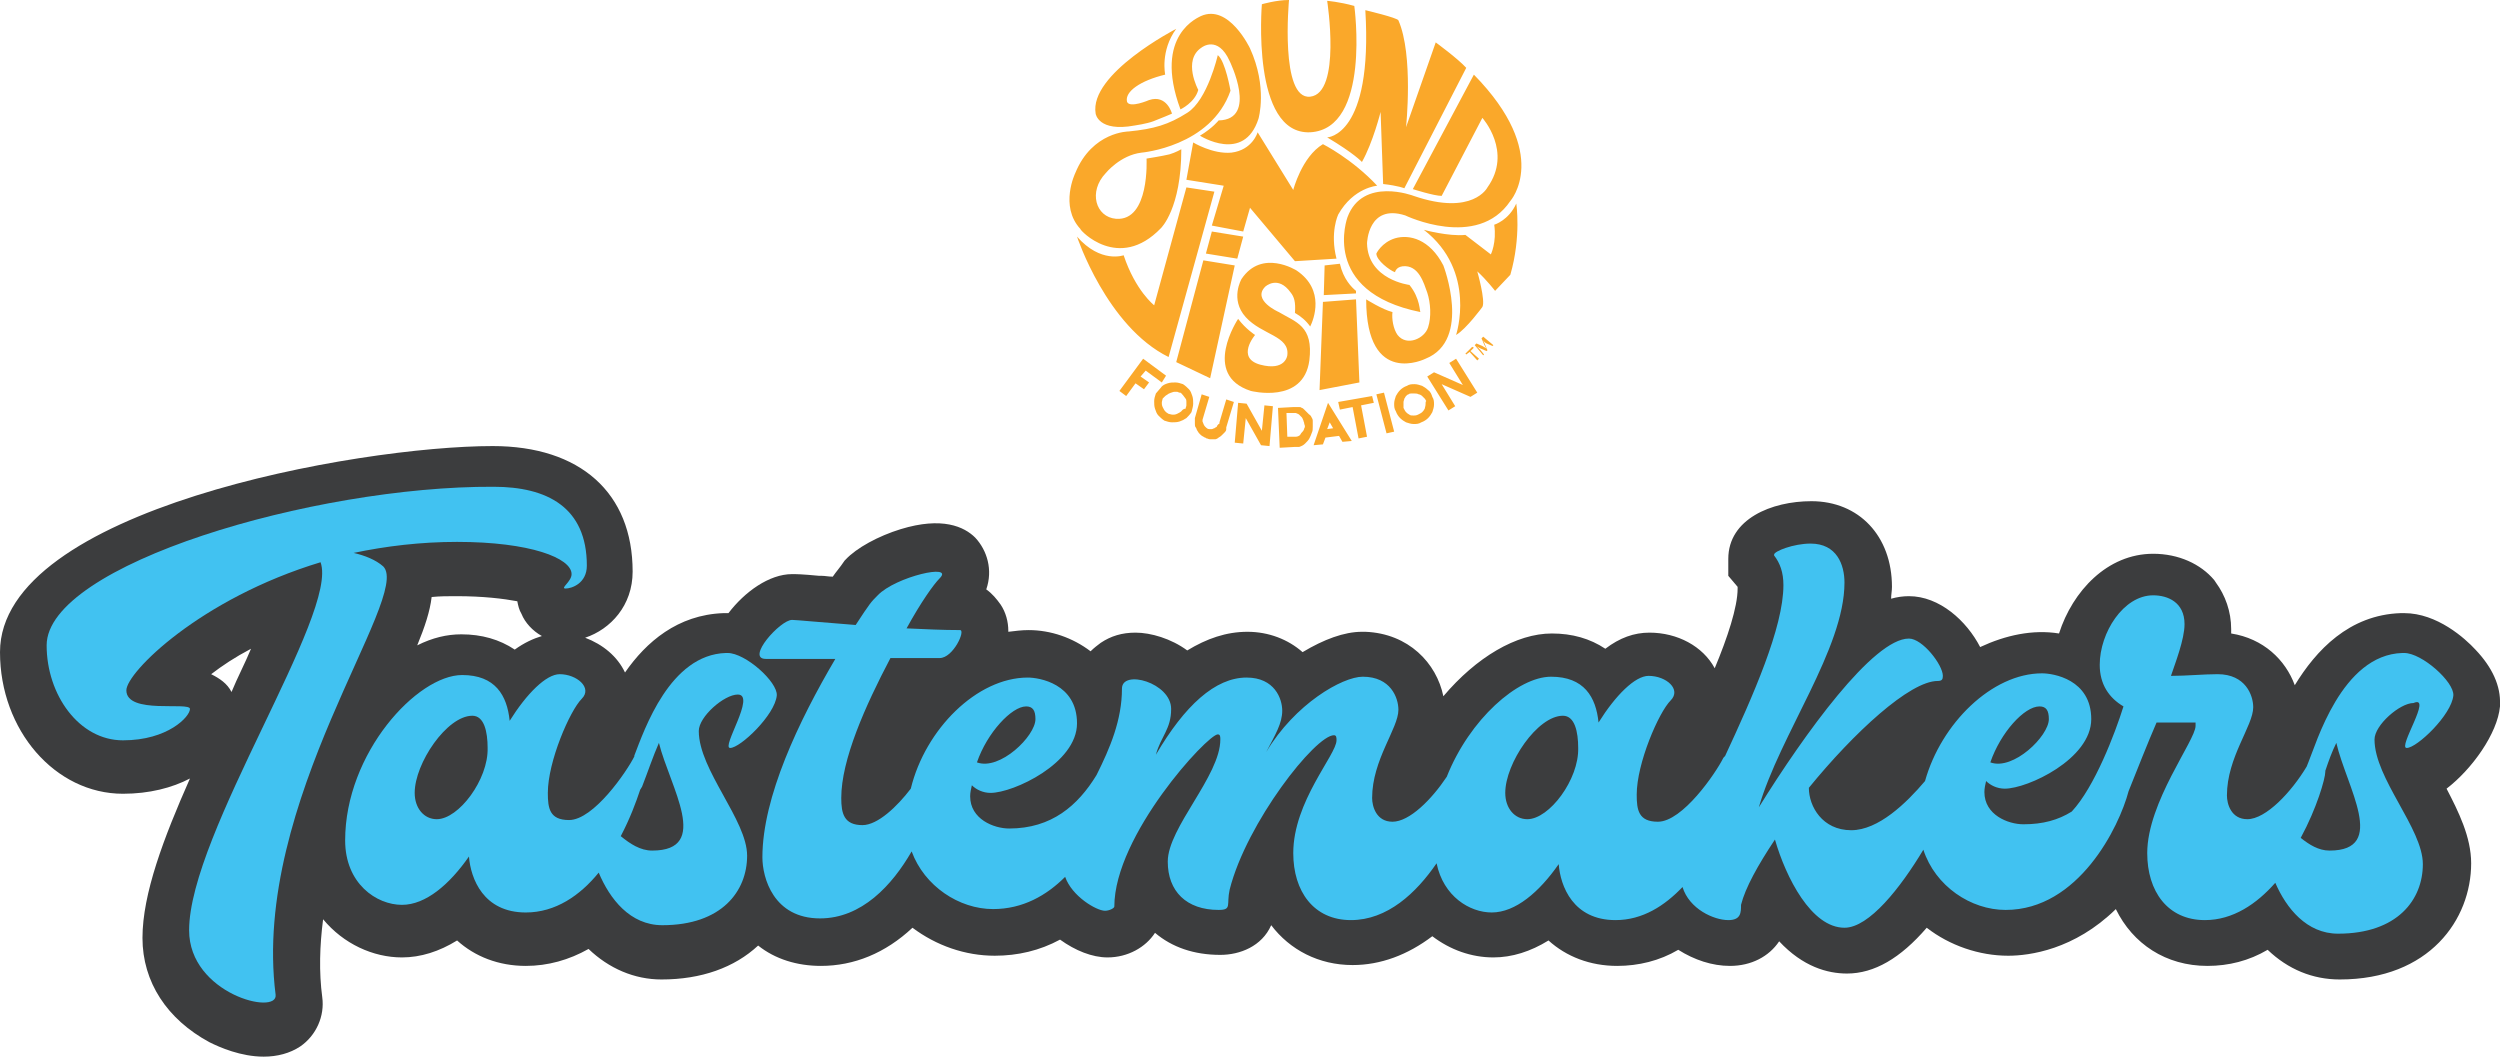 <?xml version="1.0" encoding="utf-8"?>
<!-- Generator: Adobe Illustrator 23.0.4, SVG Export Plug-In . SVG Version: 6.00 Build 0)  -->
<svg version="1.1" id="Layer_1" xmlns="http://www.w3.org/2000/svg" xmlns:xlink="http://www.w3.org/1999/xlink" x="0px" y="0px"
	 viewBox="0 0 294.8 124.6" style="enable-background:new 0 0 294.8 124.6;" xml:space="preserve">
<style type="text/css">
	.st0{fill-rule:evenodd;clip-rule:evenodd;}
	.st1{fill:#FDDA30;}
	.st2{fill:#FAA82A;}
	.st3{fill:#FFFFFF;}
	.st4{fill:none;stroke:#FFFFFF;stroke-width:0.5;stroke-linecap:round;stroke-miterlimit:10;}
	.st5{fill-rule:evenodd;clip-rule:evenodd;fill:#FFFFFF;}
	.st6{fill:#3C3D3E;}
	.st7{fill:#41C2F1;}
	.st8{fill-rule:evenodd;clip-rule:evenodd;fill:#FAA82A;}
</style>
<path class="st6" d="M294.8,83.3l0-0.2c0.1-2.2-0.9-4.4-2.9-6.5c-1.2-1.3-4.5-4.3-8.4-4.3l-0.4,0c-6.1,0.2-10,4.4-12.5,8.5
	c-1.1-3-3.7-5.5-7.5-6.1c0-0.2,0-0.3,0-0.5c0-2.1-0.7-4-1.8-5.5l-0.2-0.3c-1.6-1.9-4.2-3.1-7.2-3.1c-5.4,0-9.5,4.4-11.1,9.4
	c-3.1-0.5-6.3,0.2-9.3,1.6c-1.6-3.1-4.8-6-8.4-6c-0.7,0-1.4,0.1-2.1,0.3c0-0.5,0.1-0.9,0.1-1.4c0-6-3.9-10.1-9.5-10.1
	c-4.7,0-9.8,2.1-9.8,6.8v2l1.1,1.3c0,0.1,0,0.1,0,0.2c0,2.2-1.2,5.8-2.7,9.4c-1.4-2.6-4.4-4.2-7.7-4.2c-1.8,0-3.5,0.6-5.2,1.9
	c-1.8-1.2-3.9-1.8-6.3-1.8c-4.2,0-8.9,2.8-12.8,7.4c-0.8-3.9-4.1-7.4-9.2-7.6l-0.4,0c-2.1,0-4.5,0.9-7,2.4c-1.7-1.5-4-2.4-6.5-2.4
	c-2.5,0-4.8,0.8-7.1,2.2c-1.9-1.4-4.3-2.1-6.1-2.1c-1.6,0-2.9,0.4-4.1,1.2c-0.4,0.3-0.8,0.6-1.2,1c-2.1-1.6-4.7-2.5-7.3-2.5
	c-0.8,0-1.6,0.1-2.4,0.2c0,0,0,0,0-0.1c0-1.1-0.3-2.2-0.9-3.1c-0.5-0.7-1-1.3-1.7-1.8c0.8-2.3,0.1-4.6-1.3-6.1
	c-1.3-1.3-3.9-2.5-8.8-1c-2.6,0.8-5.2,2.2-6.5,3.6l-0.1,0.1C99,67,98.6,67.4,98.2,68c-0.5,0-0.9-0.1-1.3-0.1l-0.3,0
	c-2.1-0.2-2.7-0.2-3.2-0.2c-2.7,0-5.6,2.1-7.5,4.6c-0.1,0-0.1,0-0.2,0l-0.4,0c-5.4,0.2-9.1,3.4-11.6,7c-0.9-1.9-2.6-3.3-4.7-4.1
	c3-1,5.6-3.8,5.6-7.8c0-9.3-6.2-14.8-16.5-14.8C42.2,52.6,0,60.1,0,76.9c0,9.2,6.5,16.7,14.5,16.7c3.1,0,5.8-0.7,7.9-1.8
	c-3.1,7-5.6,13.6-5.6,18.8c0,5.2,2.9,9.6,7.9,12.3c1.2,0.6,3.7,1.7,6.4,1.7c1.6,0,3.1-0.4,4.3-1.2c1.9-1.3,2.9-3.6,2.6-5.8
	c-0.4-3-0.3-6.1,0.1-9.2c2.4,2.9,5.9,4.5,9.3,4.5c2.2,0,4.4-0.7,6.5-2c2.1,1.9,4.9,3,8.1,3c2.6,0,5.1-0.7,7.4-2
	c2.4,2.3,5.4,3.6,8.6,3.6c4.7,0,8.6-1.4,11.4-4c2,1.6,4.6,2.4,7.4,2.4c3.9,0,7.6-1.5,10.8-4.5c2.8,2.1,6.2,3.3,9.7,3.3
	c2.7,0,5.3-0.6,7.7-1.9c1.8,1.3,3.8,2.1,5.6,2.1c2.4,0,4.5-1.2,5.6-2.9c2,1.7,4.6,2.6,7.7,2.6c2.3,0,4.9-1,6-3.5
	c2.2,2.9,5.6,4.7,9.6,4.7c3.3,0,6.5-1.2,9.4-3.4c2.1,1.6,4.6,2.5,7.2,2.5c2.2,0,4.4-0.7,6.5-2c2.1,1.9,4.9,3,8.1,3
	c2.5,0,5-0.6,7.2-1.9c1.9,1.2,4,1.9,6.1,1.9c2.5,0,4.6-1.1,5.8-2.9c2.8,3,5.7,3.8,8,3.8c3.2,0,6.3-1.8,9.4-5.4
	c2.7,2.1,6.2,3.3,9.6,3.3c2.5,0,7.8-0.7,12.7-5.5c2,4.1,5.9,6.7,10.8,6.7c2.5,0,4.9-0.6,7.1-1.9c2.4,2.3,5.3,3.5,8.5,3.5
	c10.6,0,15.5-7.1,15.5-13.7c0-3.1-1.5-6.1-2.9-8.8C291.5,90.7,294.5,86.5,294.8,83.3z M29.6,76.5c-0.7,1.7-1.6,3.4-2.3,5.1
	c-0.5-1-1.4-1.6-2.4-2.1C26.2,78.5,27.7,77.5,29.6,76.5z M60.7,76.6c-1.8-1.2-3.9-1.8-6.3-1.8c-1.7,0-3.4,0.4-5.2,1.3
	c0.9-2.2,1.5-4,1.7-5.7c1-0.1,1.9-0.1,2.9-0.1c3.2,0,5.6,0.3,7.2,0.6c0.1,0.5,0.2,1,0.5,1.5c0.4,1,1.3,2,2.4,2.6
	C62.9,75.3,61.8,75.8,60.7,76.6z"/>
<g>
	<path class="st7" d="M45.2,66.8c-0.9-0.8-2.2-1.3-3.5-1.6c3.8-0.8,7.9-1.3,12.2-1.3c8.6,0,13.5,1.9,13.5,3.8c0,0.9-1.4,1.7-0.7,1.7
		s2.5-0.6,2.5-2.7c0-6.9-4.7-9.3-11-9.3C37,57.3,5.5,66.6,5.5,76.1c0,5.8,3.8,11.2,9,11.2c5.3,0,7.9-2.8,7.9-3.7
		c0-0.9-7.5,0.7-7.5-2.2c0-2.1,8.7-10.8,22.9-15.1c2.2,6-15.5,32-15.5,43.4c0,7.5,10.5,10.1,10.2,7.6C29.6,94.5,48.6,70.3,45.2,66.8
		z"/>
	<path class="st7" d="M86.1,88.2c1.2,0,5.3-3.9,5.5-6.2c0.1-1.6-3.7-5-5.8-5c-0.1,0-0.2,0-0.2,0c-6.6,0.2-9.6,9-10.8,12.1
		c0,0,0,0,0,0.1c-0.9,1.8-4.8,7.5-7.7,7.5c-2.3,0-2.5-1.4-2.5-3.2c0-3.7,2.6-9.7,4-11.1c1.3-1.3-0.6-2.9-2.6-2.9
		c-1.6,0-3.9,2.3-5.9,5.5c-0.3-3-1.7-5.4-5.6-5.4c-5.3,0-13.8,9.2-13.8,19.5c0,5.1,3.7,7.6,6.7,7.6c2.8,0,5.6-2.4,7.9-5.7
		c0.2,2.6,1.7,6.6,6.7,6.6c3.5,0,6.4-2,8.6-4.7c1.3,3.1,3.7,6.2,7.5,6.2c7,0,10-4,10-8.2c0-4.2-5.7-10.1-5.7-14.7
		c0-1.7,3-4.3,4.6-4.3C89.2,81.9,85,88.2,86.1,88.2z M51.5,96.6c-1.5,0-2.6-1.3-2.6-3.1c0-3.5,3.8-9.1,6.8-9.1
		c1.4,0,1.8,1.9,1.8,3.8C57.6,91.9,54.1,96.6,51.5,96.6z M76.9,100.3c-1.4,0-2.6-0.8-3.7-1.7c1.1-2.1,1.8-4,2.3-5.5
		c0.1-0.1,0.1-0.2,0.2-0.3c0.7-1.8,1.3-3.6,2-5.2C79,92.8,83.9,100.3,76.9,100.3z"/>
	<path class="st7" d="M283.8,88.2c1.2,0,5.3-3.9,5.5-6.2c0.1-1.6-3.7-5-5.8-5c-0.1,0-0.2,0-0.2,0c-7.2,0.2-10.2,10.8-11.1,12.9
		c-0.1,0.2-0.1,0.3-0.2,0.5c-1.8,3-4.8,6.2-7,6.2c-1.9,0-2.4-1.8-2.4-2.8c0-4.5,3.1-8.2,3.1-10.4c0-1.4-0.9-3.9-4.2-3.9
		c-1.6,0-3.7,0.2-5.5,0.2c0.5-1.5,1.6-4.3,1.6-6.1c0-2.6-2-3.4-3.7-3.4c-3.5,0-6.3,4.4-6.3,8.2c0,2.3,1.1,3.9,2.8,4.9
		c-1,3.2-3.4,9.5-6.1,12.4c-1.6,1-3.4,1.5-5.7,1.5c-1.8,0-4.6-1.1-4.6-3.8c0-0.4,0.1-0.9,0.2-1.3c0.5,0.5,1.3,0.9,2.2,0.9
		c2.7,0,10.2-3.5,10.2-8.2s-4.5-5.4-5.8-5.4c-5.9,0-11.9,5.9-13.8,12.7c-2.2,2.6-5.5,5.8-8.7,5.8c-3.4,0-5-2.8-5-5
		c5.3-6.5,11.9-12.6,15.2-12.6c0.5,0,0.6-0.2,0.6-0.6c0-1.3-2.4-4.4-4-4.4c-4.2,0-12.3,11.2-17.7,19.9c2.5-8.6,10.1-18.7,10.1-26.5
		c0-2.1-0.9-4.6-4-4.6c-2,0-4.3,0.9-4.3,1.3c0,0.1,0,0.1,0,0.1c0.7,0.9,1.1,2,1.1,3.5c0,5-3.6,13.1-6.9,20.2c-0.1,0-0.1,0.1-0.2,0.2
		c-0.9,1.8-4.8,7.5-7.7,7.5c-2.3,0-2.5-1.4-2.5-3.2c0-3.7,2.6-9.7,4-11.1c1.3-1.3-0.5-2.9-2.6-2.9c-1.6,0-3.9,2.3-5.9,5.5
		c-0.3-3-1.7-5.4-5.6-5.4c-3.9,0-9.6,5-12.3,11.8c-1.8,2.7-4.4,5.3-6.4,5.3c-1.9,0-2.4-1.8-2.4-2.8c0-4.5,3.1-8.2,3.1-10.4
		c0-1.4-0.9-3.9-4.2-3.9c-2.4,0-8,3.2-11.4,8.9c1.1-2.1,1.9-3.4,1.9-4.9c0-1.4-0.9-3.9-4.2-3.9c-3.7,0-7.3,3.3-10.7,9.1
		c0.6-2.2,1.8-3,1.8-5.4c0-3.1-5.8-4.7-5.8-2.4c0,3.7-1.4,7-3,10.2c-2.2,3.6-5.3,6.3-10.3,6.3c-1.8,0-4.6-1.1-4.6-3.8
		c0-0.4,0.1-0.9,0.2-1.3c0.5,0.5,1.3,0.9,2.2,0.9c2.7,0,10.2-3.5,10.2-8.2s-4.5-5.4-5.8-5.4c-6,0-12.1,6.1-13.8,13.1
		c-1.6,2.1-3.9,4.3-5.7,4.3c-2.2,0-2.5-1.4-2.5-3.2c0-4.5,2.8-10.8,5.8-16.5c3,0,5.4,0,5.8,0c1.6,0,3.1-3.3,2.4-3.3
		c-2,0-4.1-0.1-6.3-0.2c1.7-3.1,3.2-5.2,3.9-5.9c1.8-1.8-5.2-0.2-7.3,2c-0.8,0.8-0.9,0.9-2.6,3.5c-3.9-0.3-7.1-0.6-7.5-0.6
		c-1.4,0-5.5,4.6-3.1,4.6c1,0,4.5,0,8.2,0c-4.3,7.3-8.6,16.3-8.6,23.4c0,2.4,1.3,7.2,6.8,7.2c4.9,0,8.5-3.9,10.8-7.9
		c1.5,4.1,5.6,6.8,9.6,6.8c3.5,0,6.3-1.6,8.5-3.8c0.8,2.3,3.7,4,4.7,4c0.5,0,1.1-0.3,1.1-0.5c0-8.4,11-20.3,12.2-20.3
		c0.3,0,0.3,0.3,0.3,0.6c0,4.3-6.2,10.4-6.2,14.4c0,3.5,2.2,5.7,6,5.7c1.6,0,0.9-0.6,1.3-2.4c2-7.9,10.1-18.2,12.3-18.2
		c0.3,0,0.3,0.3,0.3,0.6c0,1.7-5.1,7.2-5.1,13.3c0,4.5,2.4,7.9,6.8,7.9c4.3,0,7.7-3.2,10.1-6.7c0.8,3.9,3.9,5.8,6.5,5.8
		c2.8,0,5.6-2.4,7.9-5.7c0.2,2.6,1.7,6.6,6.7,6.6c3.2,0,5.8-1.7,7.9-3.9c0.8,2.6,3.7,3.9,5.4,3.9c1.5,0,1.5-0.9,1.5-1.8
		c0.5-2,2-4.7,4-7.7c1.3,4.5,4.3,10.4,8.2,10.4c2.9,0,6.6-4.7,9.3-9.2c1.4,4.3,5.6,7.1,9.7,7.1c8.6,0,13.4-9.8,14.5-14
		c1-2.5,2.3-5.8,3.3-8.1c0.1,0,0.2,0,0.4,0c0.5,0,3,0,4.2,0c0,0.2,0,0.2,0,0.4c0,1.7-5.7,9-5.7,15c0,4.5,2.4,7.9,6.8,7.9
		c3.3,0,6.1-1.9,8.3-4.4c1.3,3,3.7,6,7.4,6c7,0,10-4,10-8.2c0-4.2-5.7-10.1-5.7-14.7c0-1.7,3-4.3,4.6-4.3
		C286.9,81.9,282.7,88.2,283.8,88.2z M240.5,83.3c0.8,0,1.1,0.5,1.1,1.5c0,2-4.2,6.1-6.9,5.1C235.9,86.4,238.7,83.3,240.5,83.3z
		 M121,83.3c0.8,0,1.1,0.5,1.1,1.5c0,2-4.2,6.1-6.9,5.1C116.4,86.4,119.3,83.3,121,83.3z M180.1,96.6c-1.5,0-2.6-1.3-2.6-3.1
		c0-3.5,3.8-9.1,6.8-9.1c1.4,0,1.8,1.9,1.8,3.8C186.2,91.9,182.7,96.6,180.1,96.6z M274.7,100.3c-1.3,0-2.4-0.7-3.4-1.5
		c1.9-3.5,2.9-7,2.9-7.8c0,0,0,0,0-0.1c0.4-1.2,0.8-2.3,1.3-3.3C276.7,92.8,281.6,100.3,274.7,100.3z"/>
</g>
<g>
	<path class="st8" d="M137.5,44.3l-2.7-2l-2.8,3.8l0.8,0.6l1.1-1.5l1,0.7l0.6-0.8l-1-0.7l0.6-0.7l1.9,1.4L137.5,44.3z M140.7,47.6
		c0-0.3,0-0.6-0.1-0.9c-0.1-0.3-0.2-0.6-0.4-0.8c-0.2-0.2-0.4-0.4-0.7-0.6c-0.3-0.1-0.6-0.2-0.9-0.2c-0.3,0-0.6,0-0.9,0.1
		c-0.3,0.1-0.6,0.2-0.8,0.5c-0.2,0.2-0.4,0.5-0.6,0.7c-0.1,0.3-0.2,0.6-0.2,0.9c0,0.3,0,0.6,0.1,0.9c0.1,0.3,0.2,0.6,0.4,0.8
		c0.2,0.2,0.4,0.4,0.7,0.6c0.3,0.1,0.6,0.2,0.9,0.2c0.3,0,0.6,0,0.9-0.1c0.3-0.1,0.5-0.2,0.8-0.4c0.2-0.2,0.4-0.4,0.6-0.7
		C140.6,48.2,140.7,47.9,140.7,47.6 M139.3,48.5c-0.1,0.1-0.3,0.2-0.5,0.3c-0.2,0.1-0.4,0.1-0.5,0.1c-0.2,0-0.4-0.1-0.5-0.1
		c-0.2-0.1-0.3-0.2-0.4-0.3c-0.1-0.1-0.2-0.3-0.3-0.5c-0.1-0.2-0.1-0.4-0.1-0.5c0-0.2,0.1-0.4,0.1-0.5c0,0,0.1-0.1,0.1-0.1
		c0,0,0.1-0.1,0.1-0.1c0.1-0.1,0.2-0.2,0.4-0.3c0.1-0.1,0.2-0.1,0.4-0.2c0.1,0,0.2-0.1,0.4-0.1c0.1,0,0.2,0,0.3,0
		c0.1,0,0.2,0.1,0.3,0.1c0,0,0,0,0.1,0c0,0,0.1,0.1,0.1,0.1c0,0,0.1,0,0.1,0.1c0,0,0.1,0.1,0.1,0.1c0.1,0.1,0.2,0.3,0.3,0.4
		c0.1,0.1,0.1,0.3,0.1,0.4c0,0.1,0,0.3,0,0.4c0,0.1-0.1,0.3-0.1,0.4C139.5,48.2,139.4,48.4,139.3,48.5 M145.5,47.4l-0.9-0.3
		l-0.8,2.7c0,0,0,0,0,0.1c0,0,0,0.1-0.1,0.1c-0.1,0.1-0.2,0.2-0.2,0.3c-0.1,0.1-0.2,0.1-0.3,0.2c-0.1,0-0.2,0.1-0.3,0.1
		c-0.1,0-0.2,0-0.3,0c-0.2,0-0.3-0.1-0.5-0.3c-0.1-0.1-0.2-0.3-0.3-0.6c0,0,0-0.1,0-0.1c0,0,0-0.1,0-0.1c0,0,0,0,0,0c0,0,0,0,0,0
		l0.8-2.7l-0.9-0.3l-0.8,2.8c0,0,0,0,0,0c0,0,0,0,0,0.1c0,0,0,0.1,0,0.1c0,0,0,0.1,0,0.1c0,0,0,0,0,0.1c0,0,0,0.1,0,0.1
		c0,0.1,0,0.2,0,0.2c0,0.1,0,0.3,0.1,0.4c0.1,0.1,0.1,0.3,0.2,0.4c0.1,0.2,0.2,0.3,0.3,0.4c0.1,0.1,0.2,0.2,0.4,0.3
		c0.1,0,0.1,0.1,0.2,0.1c0.1,0,0.1,0.1,0.2,0.1c0.1,0,0.2,0.1,0.4,0.1c0.1,0,0.3,0,0.4,0c0,0,0.1,0,0.1,0c0,0,0.1,0,0.1,0
		c0.1,0,0.3-0.1,0.4-0.2c0.2-0.1,0.3-0.2,0.4-0.3c0.1-0.1,0.2-0.2,0.3-0.3c0.1-0.1,0.2-0.2,0.2-0.4c0,0,0-0.1,0-0.1c0,0,0-0.1,0-0.1
		L145.5,47.4z M150.1,47.9l-1-0.1l-0.3,3l-1.8-3.2l-1-0.1l-0.4,4.7l1,0.1l0.3-3l1.8,3.2l1,0.1L150.1,47.9z M154.8,49.6
		c0-0.2-0.1-0.3-0.2-0.5c0,0,0-0.1-0.1-0.1c0,0,0-0.1-0.1-0.1c-0.1-0.1-0.2-0.2-0.3-0.3c-0.1-0.1-0.2-0.2-0.3-0.3
		c-0.1-0.1-0.2-0.2-0.3-0.2c-0.1-0.1-0.2-0.1-0.3-0.1c0,0-0.1,0-0.1,0c-0.1,0-0.1,0-0.2,0c-0.1,0-0.1,0-0.2,0c-0.1,0-0.1,0-0.2,0
		l-1.8,0.1l0.2,4.7l1.8-0.1c0,0,0.1,0,0.1,0c0.1,0,0.1,0,0.2,0c0.1,0,0.1,0,0.1,0c0,0,0.1,0,0.1,0c0.3-0.1,0.5-0.2,0.7-0.4
		c0.2-0.2,0.4-0.4,0.5-0.6c0.1-0.2,0.2-0.4,0.3-0.7c0.1-0.2,0.1-0.4,0.1-0.7C154.8,49.9,154.8,49.7,154.8,49.6 M153.8,50.5
		c0,0.1-0.1,0.3-0.2,0.4c-0.1,0.1-0.2,0.2-0.3,0.4c-0.1,0.1-0.3,0.2-0.5,0.2c0,0-0.1,0-0.1,0c-0.1,0-0.1,0-0.1,0l-0.8,0l-0.1-2.8
		l0.7,0c0,0,0.1,0,0.1,0c0,0,0.1,0,0.1,0c0,0,0.1,0,0.1,0c0,0,0.1,0,0.1,0c0.2,0.1,0.3,0.1,0.4,0.2c0.1,0.1,0.2,0.2,0.3,0.3
		c0.1,0.1,0.1,0.2,0.2,0.4c0,0.1,0.1,0.2,0.1,0.4C153.9,50.2,153.9,50.4,153.8,50.5 M156.6,47.5l-1.7,5l1.1-0.1l0.3-0.8l1.6-0.2
		l0.4,0.7l1.1-0.1L156.6,47.5z M156.5,50.6l0.3-0.8l0.4,0.7L156.5,50.6z M161.8,46.7l-4,0.7l0.2,0.9l1.5-0.3l0.7,3.7l1-0.2l-0.7-3.7
		l1.5-0.3L161.8,46.7z M163.2,46.3l-0.9,0.2l1.2,4.6l0.9-0.2L163.2,46.3z M168.4,46c-0.2-0.2-0.5-0.4-0.7-0.5
		c-0.3-0.1-0.6-0.2-0.9-0.2c-0.3,0-0.6,0-0.9,0.2c-0.3,0.1-0.6,0.3-0.8,0.5c-0.2,0.2-0.4,0.5-0.5,0.7c-0.1,0.3-0.2,0.6-0.2,0.9
		c0,0.3,0,0.6,0.2,0.9c0.1,0.3,0.3,0.6,0.5,0.8c0.2,0.2,0.5,0.4,0.7,0.5c0.3,0.1,0.6,0.2,0.9,0.2c0.3,0,0.6,0,0.9-0.2
		c0.3-0.1,0.6-0.3,0.8-0.5c0.2-0.2,0.4-0.5,0.5-0.7c0.1-0.3,0.2-0.6,0.2-0.9c0-0.3,0-0.6-0.2-0.9C168.8,46.5,168.7,46.2,168.4,46
		 M168.1,47.7c0,0.2-0.1,0.4-0.1,0.5c-0.1,0.2-0.2,0.3-0.3,0.4c-0.1,0.1-0.3,0.2-0.5,0.3c-0.2,0.1-0.4,0.1-0.5,0.1
		c-0.2,0-0.4,0-0.5-0.1c-0.2-0.1-0.3-0.2-0.4-0.3c-0.1-0.1-0.2-0.3-0.3-0.5c0-0.1,0-0.1,0-0.1c0,0,0-0.1,0-0.1c0-0.1,0-0.3,0-0.5
		c0-0.1,0.1-0.3,0.1-0.4c0.1-0.1,0.1-0.2,0.2-0.3c0.1-0.1,0.2-0.2,0.3-0.2c0.1-0.1,0.2-0.1,0.3-0.1c0,0,0,0,0.1,0c0,0,0.1,0,0.1,0
		c0,0,0.1,0,0.1,0c0,0,0.1,0,0.1,0c0.2,0,0.3,0,0.5,0.1c0.1,0,0.3,0.1,0.4,0.2c0.1,0.1,0.2,0.2,0.3,0.3c0.1,0.1,0.1,0.2,0.2,0.3
		C168.1,47.3,168.1,47.5,168.1,47.7 M171.7,42.3l-0.8,0.5l1.6,2.6l-3.4-1.5l-0.8,0.5l2.5,4l0.8-0.5l-1.6-2.6l3.4,1.5l0.8-0.5
		L171.7,42.3z"/>
	<path class="st8" d="M148.8,0.5c0,0,1.7-0.5,3.2-0.5c0,0-1.1,11.8,2.5,11.4c3.7-0.4,2-11.3,2-11.3s1.4,0.1,3.2,0.6
		c0,0,2,14.5-5.2,14.9C147.5,15.9,148.8,0.5,148.8,0.5 M139.2,12.9c0,0,1.7-0.8,2.1-2.3c0,0-1.9-3.5,0.4-5c0,0,1.9-1.5,3.3,1.6
		c0,0,3.4,6.9-1.3,7c0,0-0.7,0.9-2.2,1.8c0,0,5.2,3.3,6.9-2c0,0,1.1-3.7-1-8.3c0,0-2.5-5.3-5.8-3.8C141.5,2,135.9,4,139.2,12.9
		 M142.2,29.9l3.7,0.6l0.7-2.6l-3.7-0.6L142.2,29.9z M136.9,26.9c0,0,2.4-2.3,2.4-9.3c0,0-0.7,0.4-1.4,0.6c-0.8,0.2-2.7,0.5-2.7,0.5
		s0.4,7.4-3.6,7.1c-2.4-0.2-3.3-3.2-1.2-5.4c0,0,1.7-2.1,4.2-2.4c0,0,8.2-0.7,10.5-7.3c0,0-0.6-3.5-1.5-4.2c0,0-1.2,5.3-3.6,6.8
		c-2.2,1.4-3.9,1.9-6.9,2.2c0,0-4.3,0-6.3,4.9c0,0-1.9,3.9,0.6,6.6C127.3,27.1,131.9,32.1,136.9,26.9 M156.5,16.2
		c3.2,1.9,4.1,2.9,4.1,2.9c1.3-2.3,2.2-5.9,2.2-5.9l0.3,8.5c1.8,0.2,2.5,0.5,2.5,0.5l7.3-14.2c-1-1.1-3.6-3-3.6-3L165.8,15
		c0,0,0.9-8.5-0.9-12.6c-0.1-0.3-3.9-1.2-3.9-1.2C161.9,16.1,156.5,16.2,156.5,16.2 M156.1,34.8l3.8-0.2l0-0.3
		c-0.5-0.4-1.5-1.4-1.9-3.2l-1.8,0.2L156.1,34.8z M162.4,21.9c-3-3.2-6.4-4.9-6.4-4.9c-2.5,1.5-3.5,5.4-3.5,5.4l-4.2-6.8
		c0,0-0.6,2.1-3.1,2.4c-2.2,0.2-4.5-1.2-4.5-1.2l-0.8,4.4l4.4,0.7l-1.4,4.7l3.7,0.7l0.8-2.8l5.3,6.3l4.9-0.3
		c-0.8-3.1,0.2-5.2,0.2-5.2C159.6,22.1,162.4,21.9,162.4,21.9 M133.8,14.8c0,0,1.4-0.2,2.2-0.5c0.8-0.3,2.2-0.9,2.2-0.9
		s-0.6-2.3-2.7-1.6c0,0-2.3,1-2.6,0.2c-0.3-1.2,1.6-2.5,4.5-3.2c0,0-0.6-2.8,1.3-5.4c0,0-10.3,5.3-9.5,10
		C129.2,13.4,129.5,15.6,133.8,14.8 M164.5,28.1c-1.6,0.5-2.2,1.8-2.2,1.8c0,0.8,1.6,2,2.2,2.2c0,0,0.1-0.6,0.9-0.7
		c1.9-0.2,2.5,2,2.9,3.1c0.4,1.2,0.5,2.9,0.1,4.1c-0.4,1.3-2.5,2.3-3.6,0.9c-0.5-0.7-0.7-1.9-0.6-2.7c-1.2-0.3-3.1-1.5-3.1-1.5
		c0,10.5,7,7,7,7c5.5-2.2,2.1-11,2.1-11C168.6,28.2,166.2,27.6,164.5,28.1 M166.2,33.6c0,0-4.9-0.6-5-4.9c0,0,0.1-4.7,4.5-3.3
		c0,0,8.5,4.1,12.4-1.7c0,0,4.9-5.5-4.3-14.9l-7.2,13.5c0,0,2.5,0.8,3.4,0.8l4.8-9.2c0,0,3.6,4,0.6,8.2c0,0-1.7,3.4-8.7,1
		c0,0-6-2.3-7.8,2.5c0,0-3.3,8.8,8.6,11.2C167.4,36.8,167.5,35.2,166.2,33.6 M176.2,26.5c0.3,2.1-0.4,3.5-0.4,3.5l-3-2.3
		c-2,0.2-4.9-0.6-4.9-0.6c6.3,4.9,3.8,12.4,3.8,12.4c1.2-0.7,3.1-3.3,3.1-3.3c0.4-0.7-0.6-4.2-0.6-4.2c1.1,1,2.1,2.3,2.1,2.3
		l1.8-1.9c1.3-4.5,0.7-8.4,0.7-8.4C177.9,26,176.2,26.5,176.2,26.5 M141.9,30.7l-3.2,12l4,1.9l2.9-13.3L141.9,30.7z M156,35.6
		l-0.4,10.4l4.7-0.9l-0.4-9.8L156,35.6z M139.9,22.1L136.1,36c0,0-2.2-1.7-3.6-5.9c0,0-2.7,1-5.5-2.2c0,0,3.5,10.6,10.8,14.2
		l5.4-19.5L139.9,22.1z M150.8,36.8c0,0-3.2-1.4-1.6-3c0,0,1.5-1.4,3,0.7c0.4,0.5,0.6,1.1,0.5,2.4c0.7,0.4,1.3,0.9,1.8,1.6
		c0.4-0.8,1.8-4.3-1.6-6.6c0,0-4.1-2.6-6.5,1c0,0-1.4,2.4,0.5,4.5c1.9,2.1,5.2,2.2,4.9,4.5c0,0-0.2,1.9-3.2,1.1
		c-2.9-0.8-0.6-3.5-0.6-3.5s-1.1-0.7-2-1.9c0,0-4.4,6.6,1.5,8.5c0,0,6.2,1.6,6.9-3.6C154.9,38.4,152.8,38,150.8,36.8"/>
	<polygon class="st8" points="173.3,41.5 172.9,41.8 172.8,41.7 173.6,40.9 173.8,41 173.4,41.4 174.4,42.3 174.2,42.5 	"/>
	<path class="st8" d="M175.3,40.5c-0.2-0.1-0.4-0.3-0.5-0.5l0,0c0.1,0.2,0.2,0.3,0.3,0.6l0.3,0.7l-0.1,0.1l-0.7-0.3
		c-0.2-0.1-0.4-0.2-0.5-0.3l0,0c0.1,0.1,0.3,0.3,0.5,0.5l0.4,0.5l-0.1,0.1l-1-1.2l0.2-0.2l0.7,0.3c0.2,0.1,0.3,0.2,0.5,0.3l0,0
		c-0.1-0.1-0.2-0.3-0.3-0.5l-0.3-0.7l0.2-0.2l1.2,1l-0.1,0.1L175.3,40.5z"/>
</g>
</svg>

